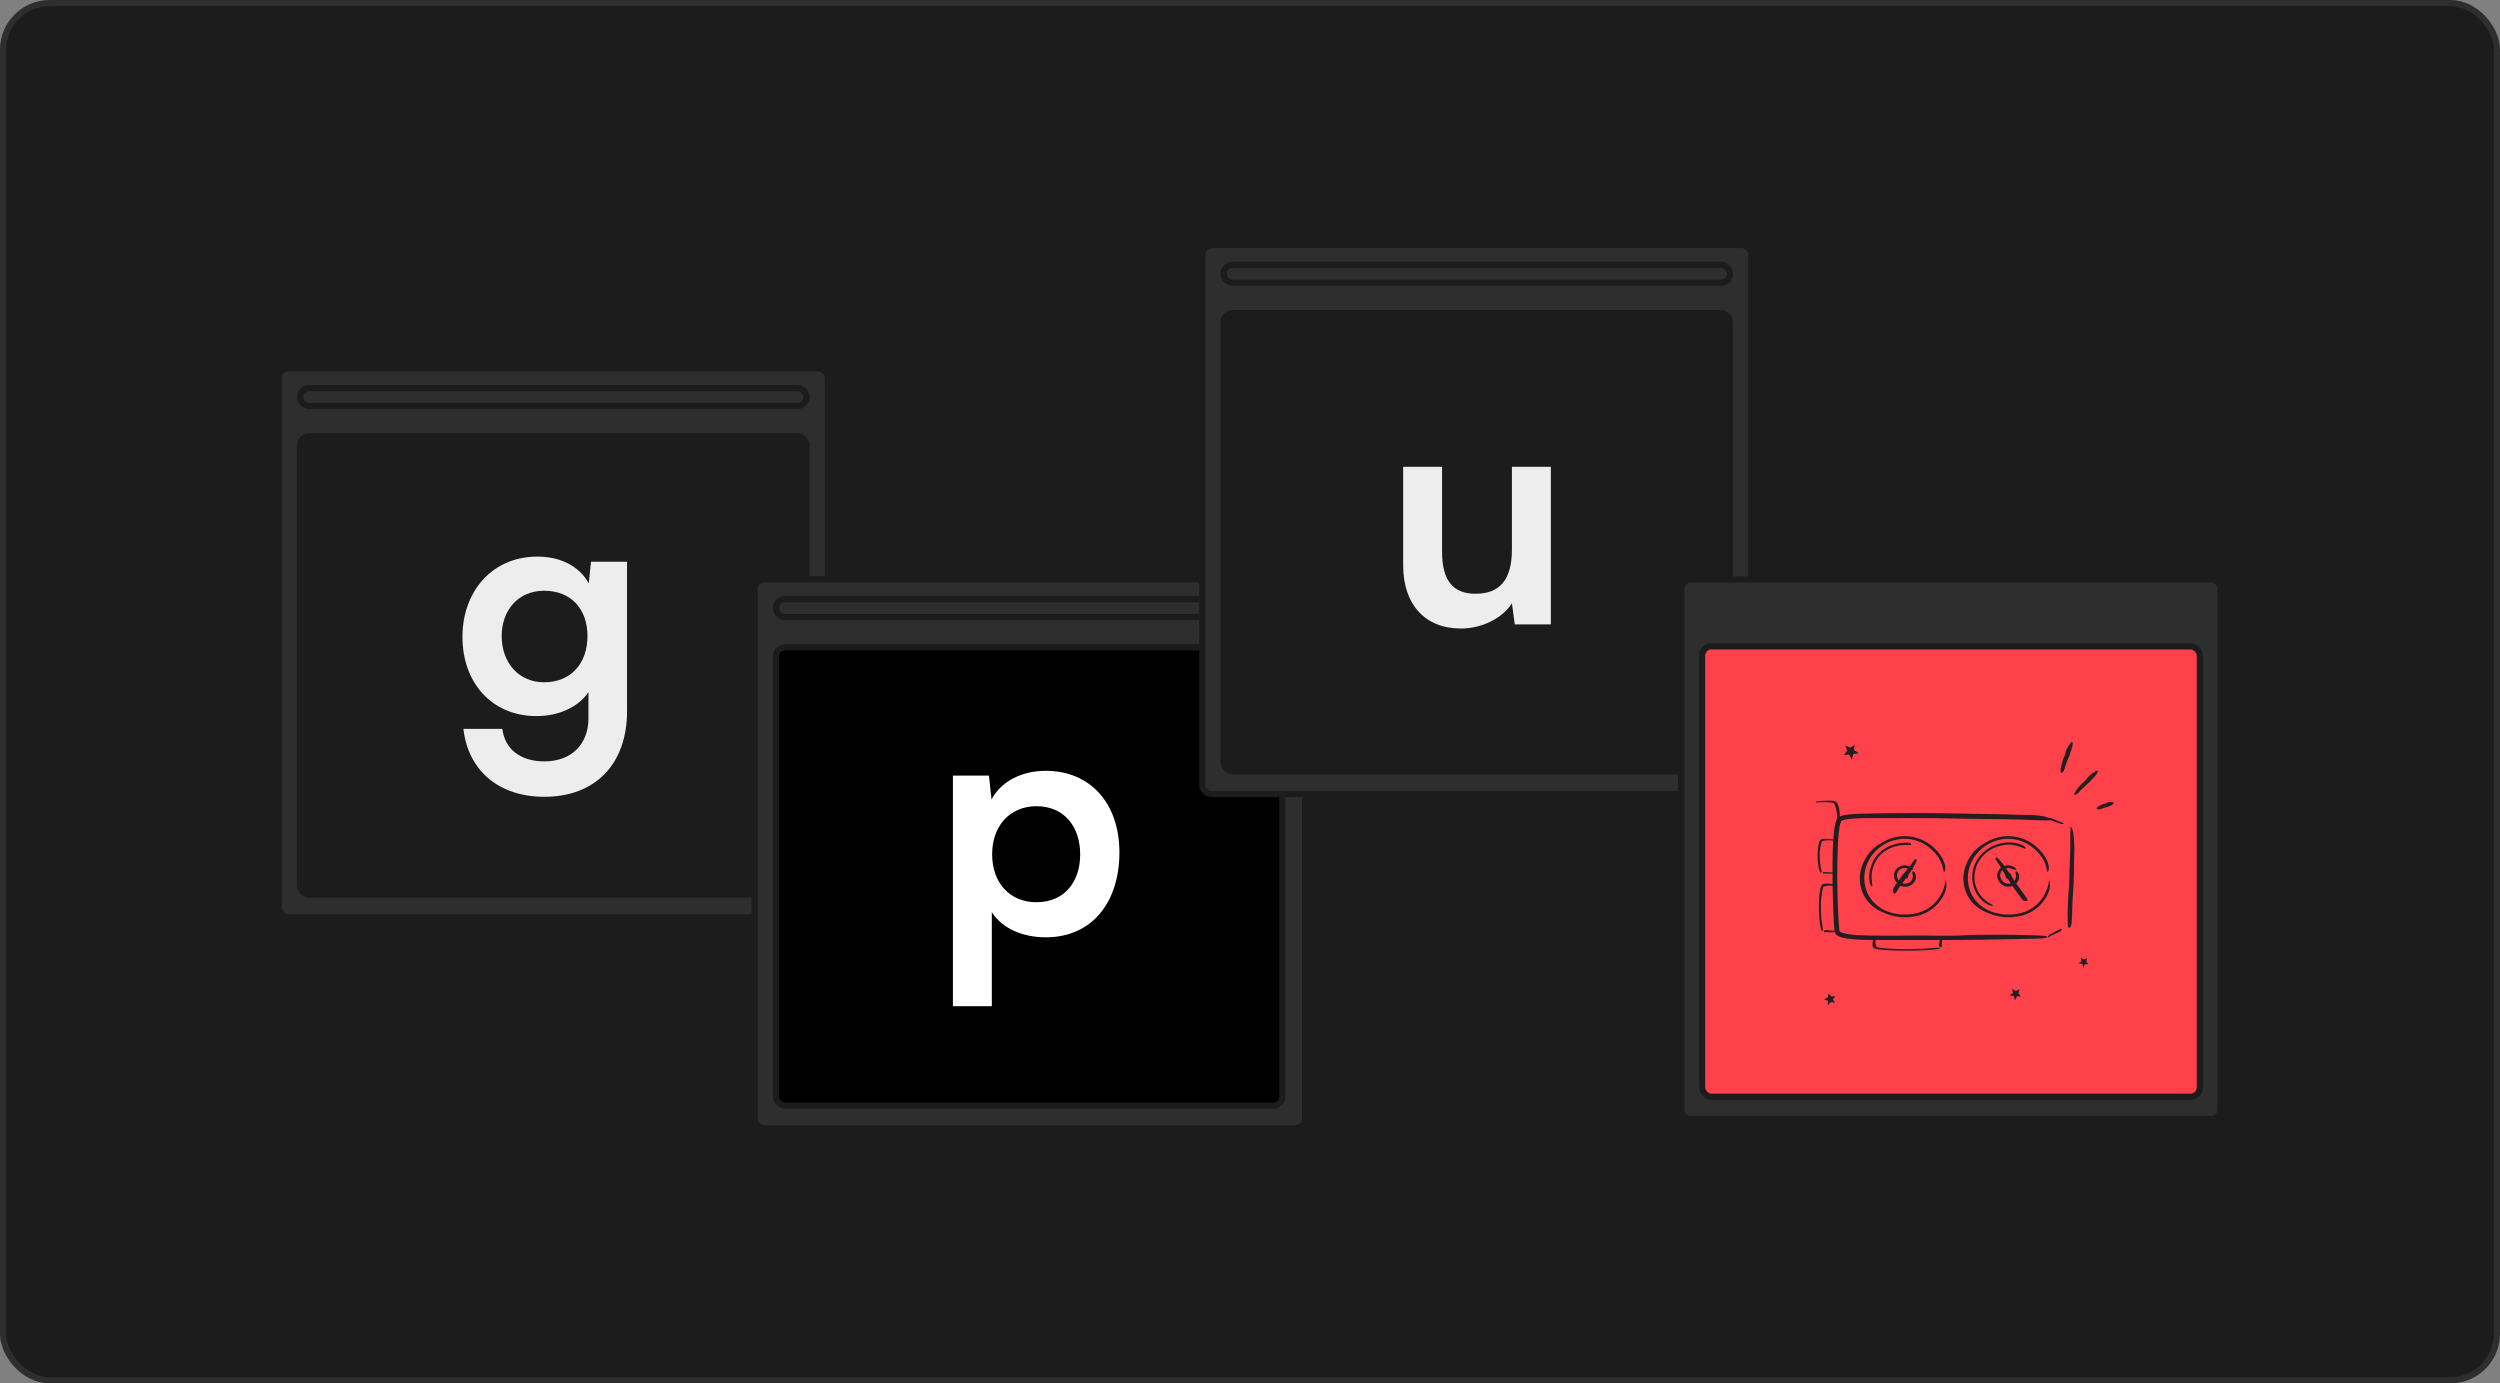 <svg width="403" height="223" viewBox="0 0 403 223" fill="none" xmlns="http://www.w3.org/2000/svg">
<rect x="0" y="0" width="403" height="223" fill="#808080" stroke="none"/>
<rect x="0.5" y="0.5" width="402" height="222" rx="7.5" fill="#1C1C1C"/>
<rect x="0.5" y="0.5" width="402" height="222" rx="7.5" stroke="#2E2E2E"/>
<rect x="44.938" y="59.367" width="88.503" height="88.503" rx="1.5" fill="#2E2E2E" stroke="#1C1C1C"/>
<rect x="48.359" y="70.326" width="81.654" height="73.891" rx="1.5" fill="#1C1C1C" stroke="#1C1C1C"/>
<rect x="48.359" y="62.562" width="81.654" height="2.882" rx="1.441" fill="#2E2E2E" stroke="#1C1C1C"/>
<path d="M74.547 102.682C74.547 95.278 79.38 89.725 86.63 89.725C90.435 89.725 93.418 91.319 94.909 94.044L95.269 90.547H101.079V114.663C101.079 123.147 95.989 128.443 87.761 128.443C80.46 128.443 75.472 124.278 74.701 117.491H80.974C81.386 120.782 83.905 122.735 87.761 122.735C92.081 122.735 94.857 120.01 94.857 115.794V111.578C93.263 113.943 90.127 115.434 86.476 115.434C79.277 115.434 74.547 110.035 74.547 102.682ZM80.871 102.528C80.871 106.796 83.597 109.984 87.71 109.984C92.029 109.984 94.703 106.95 94.703 102.528C94.703 98.209 92.081 95.226 87.71 95.226C83.545 95.226 80.871 98.363 80.871 102.528Z" fill="#EDEDED"/>
<rect x="121.648" y="93.385" width="88.732" height="88.503" rx="1.5" fill="#2E2E2E" stroke="#1C1C1C"/>
<rect x="125.07" y="104.344" width="81.654" height="73.891" rx="1.5" fill="black" stroke="#1C1C1C"/>
<rect x="125.07" y="96.58" width="74.804" height="2.882" rx="1.441" fill="#2E2E2E" stroke="#1C1C1C"/>
<rect x="202.762" y="96.178" width="4.37" height="3.685" fill="#2E2E2E" stroke="#C7C7C7" stroke-width="0.196"/>
<path d="M153.609 162.201V125.025H159.42L159.831 128.882C161.374 125.951 164.716 124.254 168.572 124.254C175.719 124.254 180.45 129.447 180.45 137.417C180.45 145.336 176.131 151.095 168.572 151.095C164.767 151.095 161.476 149.603 159.882 147.032V162.201H153.609ZM159.934 137.726C159.934 142.302 162.762 145.438 167.081 145.438C171.503 145.438 174.125 142.25 174.125 137.726C174.125 133.201 171.503 129.961 167.081 129.961C162.762 129.961 159.934 133.149 159.934 137.726Z" fill="white"/>
<rect x="193.805" y="39.5" width="88.503" height="88.503" rx="1.5" fill="#2E2E2E" stroke="#1C1C1C"/>
<rect x="197.227" y="50.459" width="81.654" height="73.891" rx="1.5" fill="#1C1C1C" stroke="#1C1C1C"/>
<rect x="197.227" y="42.695" width="81.654" height="2.882" rx="1.441" fill="#2E2E2E" stroke="#1C1C1C"/>
<path d="M243.721 75.248H249.994V100.649H244.184L243.721 97.255C242.179 99.672 238.888 101.317 235.494 101.317C229.633 101.317 226.188 97.358 226.188 91.136V75.248H232.461V88.925C232.461 93.759 234.363 95.713 237.86 95.713C241.819 95.713 243.721 93.399 243.721 88.566V75.248Z" fill="#EDEDED"/>
<rect x="271.008" y="93.416" width="86.97" height="86.97" rx="1.5" fill="#2E2E2E" stroke="#1C1C1C"/>
<rect x="274.375" y="104.189" width="80.237" height="72.608" rx="1.5" fill="#FF414C" stroke="#1C1C1C"/>
<path d="M295.819 161.719L295.154 161.501L294.656 162.057L294.663 161.315L293.992 161.078C294.183 160.992 294.624 160.823 294.624 160.823C294.624 160.823 294.752 160.371 294.745 160.135L295.198 160.627C295.198 160.627 295.812 160.579 295.849 160.574C295.806 160.671 295.457 161.089 295.457 161.089C295.457 161.089 295.668 161.424 295.82 161.719L295.819 161.719Z" fill="#231F20"/>
<path d="M324.83 161.246L324.64 160.562L323.909 160.449L324.521 160.045L324.343 159.344C324.519 159.458 324.903 159.739 324.903 159.739C324.903 159.739 325.343 159.597 325.532 159.459L325.379 160.116C325.379 160.116 325.759 160.609 325.783 160.636C325.68 160.654 325.145 160.59 325.145 160.59C325.145 160.59 324.987 160.955 324.83 161.246Z" fill="#231F20"/>
<path d="M335.832 155.964L335.67 155.378L335.045 155.282L335.569 154.936L335.417 154.338C335.567 154.435 335.895 154.675 335.895 154.675C335.895 154.675 336.271 154.553 336.433 154.436L336.302 154.997C336.302 154.997 336.627 155.419 336.649 155.442C336.561 155.457 336.103 155.403 336.103 155.403C336.103 155.403 335.967 155.714 335.833 155.964L335.832 155.964Z" fill="#231F20"/>
<path d="M299.638 121.421L298.75 121.553L298.518 122.487L298.081 121.621L297.175 121.735C297.341 121.526 297.741 121.072 297.741 121.072C297.741 121.072 297.615 120.474 297.465 120.203L298.275 120.513C298.275 120.513 298.945 120.101 298.983 120.075C298.993 120.212 298.846 120.9 298.846 120.9C298.846 120.9 299.288 121.167 299.638 121.422L299.638 121.421Z" fill="#231F20"/>
<path d="M296.589 131.593L296.596 131.593L296.596 131.602C296.669 131.569 296.737 131.546 296.805 131.523L296.843 131.511C297.135 131.421 297.411 131.375 297.688 131.334C298.238 131.256 298.781 131.217 299.322 131.188C301.483 131.089 310.559 131.023 312.703 131.091C313.555 131.121 315.67 131.151 317.915 131.184C320.683 131.224 323.65 131.267 324.691 131.314C325.632 131.368 326.187 131.365 326.655 131.363C327.39 131.359 327.91 131.357 329.377 131.576C329.694 131.63 330.039 131.746 330.282 131.866C330.301 131.857 330.322 131.851 330.346 131.848C330.531 131.848 330.694 131.908 330.857 131.972L331.219 132.118L331.216 132.126L331.217 132.128C331.277 132.153 331.336 132.179 331.396 132.205C331.455 132.231 331.515 132.257 331.575 132.283C331.598 132.293 331.622 132.301 331.646 132.308C331.668 132.314 331.689 132.321 331.71 132.329C331.724 132.336 331.738 132.342 331.753 132.348C331.893 132.408 332.035 132.469 332.179 132.52C332.249 132.545 332.322 132.569 332.393 132.588C332.408 132.593 332.424 132.596 332.439 132.6C332.47 132.608 332.501 132.615 332.531 132.627C332.576 132.647 332.619 132.671 332.663 132.696C332.689 132.712 332.681 132.733 332.65 132.758C332.62 132.781 332.564 132.821 332.505 132.829C332.42 132.835 332.338 132.823 332.255 132.81C332.238 132.808 332.221 132.805 332.204 132.803C332.115 132.787 332.03 132.751 331.946 132.715C331.937 132.712 331.928 132.708 331.919 132.704C331.849 132.672 331.775 132.652 331.7 132.632C331.655 132.621 331.61 132.609 331.566 132.594C331.436 132.552 331.31 132.503 331.186 132.451C331.147 132.435 331.109 132.419 331.07 132.403C331.032 132.388 330.993 132.372 330.955 132.356C330.919 132.341 330.883 132.326 330.847 132.311C330.767 132.277 330.688 132.243 330.607 132.215C330.586 132.208 330.565 132.201 330.543 132.196C330.507 132.21 330.455 132.221 330.383 132.226L330.25 132.236C330.105 132.247 330.027 132.253 329.948 132.255C329.856 132.258 329.763 132.255 329.561 132.249C329.386 132.243 329.128 132.235 328.717 132.226L325.013 132.102C324.396 132.075 322.207 132.049 320.017 132.023C317.828 131.997 315.64 131.971 315.022 131.945C312.553 131.85 303.148 131.877 300.672 131.884C299.933 131.889 299.185 131.913 298.449 131.981C298.081 132.015 297.713 132.061 297.371 132.136C297.201 132.172 297.033 132.221 296.914 132.277L296.909 132.279C296.852 132.308 296.842 132.314 296.82 132.34C296.815 132.348 296.811 132.357 296.806 132.366C296.801 132.377 296.795 132.389 296.787 132.403C296.772 132.427 296.757 132.451 296.744 132.492C296.63 132.771 296.566 133.135 296.508 133.479C296.455 133.831 296.414 134.189 296.381 134.548C296.315 135.268 296.275 135.995 296.244 136.718C296.12 139.905 296.158 143.113 296.275 146.31C296.315 147.294 296.358 148.278 296.439 149.253C296.46 149.495 296.485 149.74 296.518 149.973C296.545 150.177 296.579 150.193 296.798 150.292L296.82 150.303C297.246 150.47 297.761 150.552 298.256 150.623C299.784 150.819 301.354 150.877 309.841 150.802C311.401 150.841 312.962 150.845 314.512 150.836C315.787 150.827 316.17 150.8 316.6 150.77C316.983 150.744 317.404 150.714 318.53 150.693C318.705 150.69 319.63 150.686 320.554 150.683C322.01 150.678 323.467 150.673 321.995 150.668C324.919 150.686 329.546 150.757 329.873 150.911C329.928 150.937 329.94 150.962 329.952 150.987C329.961 151.005 329.969 151.022 329.992 151.039C330.175 151.173 329.533 151.284 328.099 151.316C324.378 151.411 317.705 151.529 313.06 151.533C313.059 151.556 313.055 151.58 313.05 151.604L313.047 151.62C313.037 151.662 313.045 151.703 313.053 151.745C313.057 151.771 313.062 151.796 313.063 151.821C313.067 151.896 313.059 151.97 313.047 152.043C313.044 152.066 313.04 152.089 313.037 152.112L313.031 152.15L313.026 152.18C313.023 152.201 313.019 152.222 313.016 152.244C313.007 152.291 312.999 152.338 312.999 152.385C312.998 152.413 313.007 152.441 313.015 152.469C313.023 152.494 313.031 152.519 313.032 152.544C313.032 152.549 313.033 152.554 313.034 152.559C313.036 152.566 313.037 152.572 313.036 152.578C313.036 152.6 313.022 152.613 312.989 152.622C312.962 152.631 312.925 152.635 312.875 152.638C312.862 152.638 312.85 152.639 312.839 152.64C312.829 152.64 312.819 152.641 312.809 152.641C312.739 152.642 312.673 152.623 312.626 152.589C312.541 152.495 312.547 152.4 312.556 152.304L312.585 152.091L312.597 152.091L312.599 152.09C312.606 152.054 312.613 152.019 312.62 151.983C312.628 151.948 312.635 151.912 312.642 151.877C312.645 151.863 312.643 151.849 312.642 151.836C312.641 151.823 312.64 151.811 312.642 151.799L312.647 151.774C312.662 151.693 312.677 151.613 312.68 151.533C312.156 151.532 311.662 151.53 311.203 151.527C310.707 151.521 309.607 151.524 308.259 151.528C306.451 151.533 304.197 151.54 302.355 151.528L302.352 151.552C302.331 151.704 302.31 151.856 302.323 152.008C302.336 152.188 302.364 152.373 302.468 152.54C302.482 152.566 302.5 152.59 302.523 152.613C302.542 152.637 302.567 152.659 302.595 152.679L302.601 152.684C302.612 152.693 302.625 152.704 302.632 152.704C302.637 152.707 302.653 152.713 302.674 152.719C302.711 152.73 302.76 152.741 302.812 152.75C303.02 152.787 303.257 152.811 303.488 152.833C304 152.879 304.523 152.915 305.045 152.945C305.367 152.963 305.691 152.979 306.014 152.991L306.183 152.997L306.396 152.999C306.874 153.003 307.351 153.003 307.829 152.996C308.553 152.987 309.281 152.972 309.996 152.937C310.42 152.917 310.834 152.883 311.246 152.849C311.375 152.838 311.504 152.827 311.632 152.817C311.751 152.806 311.867 152.796 311.988 152.786C312.434 152.755 312.578 152.757 312.698 152.802C312.707 152.806 312.717 152.809 312.727 152.812C312.747 152.819 312.767 152.826 312.78 152.833C312.844 152.868 312.677 152.928 312.351 152.979C311.38 153.127 310.324 153.18 309.27 153.215C308.485 153.24 307.695 153.249 306.905 153.249L306.905 153.245C306.123 153.241 305.341 153.224 304.561 153.184L304.435 153.178C304.191 153.166 303.946 153.155 303.703 153.135C303.451 153.113 303.2 153.088 302.95 153.054C302.699 153.018 302.449 152.978 302.206 152.899C302.196 152.895 302.186 152.892 302.176 152.889C302.155 152.882 302.134 152.876 302.111 152.864L302.1 152.857C302.069 152.842 302.037 152.824 302.02 152.808L301.968 152.754C301.956 152.737 301.946 152.721 301.936 152.704C301.9 152.638 301.882 152.576 301.869 152.514C301.845 152.39 301.843 152.268 301.849 152.147C301.864 151.939 301.89 151.73 301.959 151.525C300.7 151.514 299.68 151.494 299.202 151.456C298.776 151.42 297.916 151.316 297.916 151.316C297.482 151.248 297.051 151.18 296.582 151.013C296.559 151.003 296.537 150.994 296.515 150.986C296.478 150.971 296.44 150.957 296.399 150.935L296.376 150.924C296.32 150.898 296.272 150.875 296.193 150.824C296.028 150.707 295.869 150.572 295.818 150.378C295.795 150.333 295.781 150.28 295.771 150.233C295.726 150.253 295.679 150.265 295.632 150.277C295.62 150.28 295.608 150.283 295.596 150.286C295.531 150.301 295.464 150.294 295.396 150.288L295.375 150.286C295.319 150.278 295.263 150.284 295.207 150.289C295.174 150.293 295.14 150.296 295.106 150.297C295.006 150.299 294.907 150.294 294.809 150.286C294.779 150.283 294.748 150.281 294.718 150.278C294.687 150.276 294.657 150.274 294.626 150.271C294.598 150.269 294.57 150.266 294.541 150.264C294.478 150.258 294.415 150.252 294.352 150.252C294.315 150.251 294.277 150.257 294.24 150.263C294.206 150.269 294.173 150.274 294.14 150.275C294.133 150.275 294.126 150.276 294.119 150.277C294.111 150.278 294.102 150.278 294.094 150.278C294.065 150.278 294.047 150.268 294.036 150.245C294.023 150.226 294.018 150.2 294.015 150.165C294.014 150.156 294.013 150.148 294.012 150.14C294.011 150.133 294.01 150.125 294.01 150.118C294.008 150.069 294.034 150.023 294.079 149.991C294.206 149.931 294.332 149.935 294.46 149.942L294.746 149.962L294.746 149.97L294.747 149.971C294.794 149.976 294.842 149.981 294.889 149.986C294.936 149.992 294.984 149.997 295.031 150.001C295.05 150.004 295.068 150.003 295.087 150.002C295.103 150.001 295.119 150 295.135 150.001L295.169 150.005C295.281 150.016 295.394 150.027 295.505 150.029C295.56 150.029 295.616 150.029 295.669 150.023C295.681 150.022 295.692 150.021 295.704 150.019C295.714 150.018 295.723 150.017 295.733 150.016L295.731 150.001L295.726 149.966C295.711 149.859 295.699 149.752 295.688 149.65C295.645 149.238 295.615 148.836 295.587 148.431L295.607 148.426L295.612 148.429C295.503 146.544 295.438 144.664 295.411 142.783C295.227 142.77 295.043 142.759 294.858 142.767C294.617 142.776 294.37 142.796 294.147 142.869C294.112 142.879 294.08 142.891 294.05 142.907C294.018 142.921 293.988 142.938 293.962 142.958L293.955 142.962C293.943 142.97 293.928 142.979 293.928 142.983C293.923 142.987 293.916 142.998 293.908 143.013C293.894 143.039 293.879 143.073 293.866 143.11C293.817 143.256 293.786 143.422 293.756 143.584C293.694 143.943 293.645 144.309 293.606 144.675C293.582 144.901 293.561 145.128 293.545 145.354C293.541 145.406 293.537 145.457 293.534 145.508L293.532 145.622C293.527 145.957 293.527 146.292 293.535 146.627C293.548 147.134 293.568 147.645 293.615 148.146C293.642 148.443 293.688 148.733 293.733 149.022C293.747 149.112 293.761 149.203 293.775 149.293C293.79 149.376 293.804 149.458 293.817 149.542C293.858 149.855 293.856 149.956 293.795 150.04C293.79 150.047 293.786 150.054 293.782 150.061C293.773 150.074 293.764 150.088 293.754 150.097C293.707 150.142 293.627 150.025 293.559 149.797C293.36 149.116 293.29 148.376 293.244 147.637C293.21 147.087 293.198 146.533 293.198 145.979L293.203 145.979C293.209 145.431 293.231 144.883 293.285 144.336L293.293 144.247C293.308 144.077 293.324 143.905 293.351 143.735C293.38 143.558 293.413 143.382 293.459 143.207C293.507 143.031 293.56 142.855 293.666 142.685C293.671 142.678 293.675 142.671 293.68 142.664C293.688 142.65 293.697 142.635 293.713 142.619L293.721 142.61C293.743 142.589 293.765 142.567 293.787 142.555L293.859 142.518C293.882 142.51 293.904 142.503 293.926 142.496C294.015 142.47 294.098 142.458 294.181 142.448C294.346 142.432 294.509 142.431 294.671 142.435C294.917 142.444 295.164 142.46 295.407 142.496C295.4 141.939 295.396 141.382 295.396 140.825C295.331 140.835 295.264 140.831 295.197 140.826L295.175 140.825C295.119 140.819 295.064 140.823 295.008 140.827C294.974 140.83 294.94 140.832 294.906 140.833C294.807 140.835 294.707 140.831 294.609 140.825C294.579 140.823 294.548 140.821 294.518 140.82C294.488 140.818 294.457 140.816 294.427 140.814C294.398 140.813 294.37 140.811 294.341 140.809C294.278 140.805 294.215 140.801 294.152 140.801C294.115 140.8 294.077 140.804 294.04 140.809C294.007 140.813 293.973 140.817 293.94 140.817C293.933 140.817 293.926 140.818 293.92 140.818C293.911 140.819 293.903 140.82 293.894 140.819C293.866 140.819 293.847 140.812 293.836 140.796C293.823 140.782 293.819 140.764 293.815 140.738C293.814 140.732 293.813 140.726 293.812 140.721C293.811 140.715 293.81 140.71 293.81 140.705C293.809 140.671 293.835 140.638 293.879 140.614C294.006 140.571 294.133 140.574 294.26 140.579L294.546 140.594L294.546 140.6L294.547 140.601C294.594 140.604 294.642 140.608 294.689 140.611C294.737 140.615 294.784 140.619 294.831 140.622C294.85 140.624 294.868 140.623 294.887 140.622C294.903 140.622 294.919 140.621 294.936 140.622L294.97 140.624C295.081 140.632 295.194 140.641 295.306 140.641C295.335 140.641 295.366 140.641 295.396 140.641C295.396 140.044 295.4 139.448 295.407 138.851C295.41 138.667 295.413 138.484 295.416 138.301L295.416 138.299C295.43 137.366 295.444 136.432 295.508 135.497L295.399 135.483L295.39 135.482L295.385 135.482C295.346 135.48 295.306 135.478 295.267 135.476C295.065 135.466 294.861 135.455 294.657 135.462C294.417 135.469 294.17 135.482 293.946 135.535C293.911 135.541 293.879 135.55 293.849 135.562C293.817 135.572 293.787 135.584 293.761 135.598L293.754 135.601C293.742 135.607 293.728 135.613 293.728 135.616C293.723 135.619 293.715 135.627 293.708 135.638C293.693 135.656 293.678 135.68 293.666 135.706C293.616 135.81 293.585 135.929 293.555 136.044C293.493 136.301 293.445 136.562 293.405 136.823C293.381 136.984 293.36 137.146 293.344 137.308C293.341 137.34 293.338 137.372 293.335 137.405L293.332 137.498C293.327 137.737 293.327 137.976 293.336 138.215C293.348 138.577 293.368 138.941 293.415 139.298C293.443 139.511 293.488 139.717 293.533 139.923C293.548 139.988 293.562 140.052 293.575 140.117C293.59 140.176 293.604 140.234 293.618 140.294C293.658 140.518 293.656 140.59 293.595 140.65C293.591 140.654 293.586 140.659 293.582 140.664C293.573 140.674 293.564 140.684 293.554 140.691C293.507 140.723 293.428 140.639 293.359 140.476C293.161 139.99 293.09 139.462 293.044 138.935C293.011 138.543 292.998 138.148 292.998 137.752L293.003 137.752C293.009 137.361 293.032 136.97 293.085 136.58L293.093 136.517C293.109 136.395 293.124 136.273 293.151 136.151C293.181 136.025 293.213 135.9 293.259 135.775C293.307 135.649 293.361 135.524 293.466 135.403C293.471 135.398 293.475 135.393 293.48 135.387C293.488 135.377 293.497 135.367 293.513 135.355L293.522 135.349C293.543 135.334 293.566 135.318 293.588 135.309L293.66 135.283C293.682 135.277 293.704 135.273 293.727 135.268C293.815 135.249 293.898 135.241 293.981 135.234C294.146 135.222 294.309 135.221 294.471 135.224C294.758 135.232 295.046 135.245 295.328 135.282C295.388 135.29 295.447 135.298 295.507 135.308L295.521 135.31C295.557 134.807 295.604 134.304 295.668 133.799L295.687 133.671C295.758 133.192 295.828 132.72 296.028 132.204C296.039 132.17 296.056 132.134 296.082 132.092L296.133 132.003C296.143 131.781 296.142 131.56 296.136 131.339C296.135 131.309 296.134 131.279 296.133 131.249C296.128 131.216 296.124 131.182 296.119 131.148C296.097 130.987 296.068 130.825 296.035 130.664C295.981 130.403 295.914 130.141 295.829 129.885C295.788 129.77 295.745 129.651 295.677 129.547C295.659 129.521 295.639 129.497 295.618 129.478C295.608 129.468 295.598 129.46 295.591 129.457C295.591 129.454 295.572 129.447 295.555 129.442L295.545 129.438C295.509 129.425 295.468 129.412 295.424 129.403C295.383 129.391 295.338 129.382 295.291 129.375C294.983 129.323 294.643 129.309 294.312 129.303C294.032 129.296 293.751 129.307 293.473 129.317C293.419 129.319 293.365 129.321 293.311 129.323L293.303 129.323L293.292 129.324L293.133 129.339C293.114 129.34 293.096 129.342 293.078 129.344L293.055 129.347L293.036 129.349L293.036 129.348C292.98 129.352 292.931 129.357 292.889 129.361C292.802 129.37 292.744 129.376 292.727 129.359L292.727 129.352C292.726 129.324 292.726 129.283 292.742 129.253C292.756 129.217 292.809 129.196 292.867 129.186L292.959 129.172L293.02 129.163L293.143 129.148C293.225 129.139 293.307 129.131 293.389 129.123C293.777 129.086 294.173 129.072 294.568 129.065C294.792 129.062 295.016 129.063 295.243 129.074C295.357 129.081 295.472 129.09 295.593 129.108C295.624 129.113 295.654 129.118 295.685 129.124L295.784 129.15C295.814 129.159 295.846 129.175 295.875 129.19L295.887 129.196C295.909 129.207 295.921 129.218 295.933 129.228C295.939 129.233 295.945 129.238 295.952 129.243C296.097 129.365 296.17 129.49 296.237 129.615C296.3 129.74 296.345 129.866 296.386 129.992C296.422 130.114 296.443 130.236 296.465 130.358L296.476 130.421C296.549 130.811 296.58 131.202 296.589 131.593Z" fill="#231F20"/>
<path d="M320.1 150.664C320.985 150.665 321.597 150.666 321.995 150.668C321.195 150.663 320.523 150.662 320.1 150.664Z" fill="#231F20"/>
<path d="M333.601 141.438C333.608 141.255 333.607 141.071 333.606 140.887C333.605 140.74 333.605 140.593 333.608 140.446C333.623 139.933 333.643 139.42 333.662 138.907C333.688 138.254 333.713 137.601 333.727 136.948C333.729 136.794 333.731 136.639 333.733 136.484L333.733 136.48C333.738 136.119 333.744 135.756 333.74 135.397C333.74 135.25 333.738 135.103 333.736 134.955L333.736 134.95C333.73 134.439 333.724 133.927 333.791 133.416C333.821 133.21 333.844 133.235 333.928 133.404C334.017 133.574 334.171 133.892 334.225 134.272C334.291 134.946 334.346 135.622 334.382 136.299C334.402 136.975 334.382 137.654 334.349 138.335C334.326 138.832 334.326 139.34 334.327 139.85C334.327 140.177 334.327 140.504 334.321 140.829C334.293 142.106 334.238 142.932 334.181 143.799C334.134 144.518 334.085 145.265 334.047 146.321C334.037 146.651 334.029 146.978 334.027 147.303C334.022 147.627 334.004 147.955 333.984 148.282C333.982 148.318 333.98 148.354 333.978 148.389C333.973 148.497 333.968 148.604 333.958 148.711C333.89 149.249 333.811 149.414 333.649 149.511L333.637 149.518L333.63 149.522L333.617 149.531L333.61 149.536C333.585 149.552 333.561 149.568 333.54 149.574C333.423 149.61 333.347 149.383 333.329 148.992C333.311 148.413 333.301 147.819 333.291 147.215C333.303 146.896 333.315 146.573 333.326 146.25C333.336 145.965 333.346 145.678 333.357 145.392C333.391 144.511 333.436 143.99 333.479 143.483C333.526 142.932 333.571 142.398 333.601 141.438Z" fill="#231F20"/>
<path fill-rule="evenodd" clip-rule="evenodd" d="M323.058 142.801C322.787 142.686 322.555 142.501 322.381 142.293C322.207 142.082 322.073 141.847 322 141.585C321.949 141.4 321.912 141.183 321.947 140.995C321.989 140.656 322.134 140.331 322.362 140.075C322.423 140.006 322.491 139.941 322.563 139.883C322.458 139.7 322.351 139.518 322.238 139.345C322.169 139.238 322.094 139.135 322.018 139.033C321.949 138.94 321.88 138.847 321.817 138.751C321.806 138.733 321.793 138.715 321.781 138.698C321.763 138.671 321.744 138.645 321.727 138.615C321.683 138.554 321.661 138.481 321.662 138.407C321.665 138.357 321.686 138.31 321.722 138.274C321.734 138.256 321.749 138.24 321.765 138.226C321.816 138.185 321.908 138.226 322.034 138.315C322.347 138.635 322.641 138.973 322.914 139.325C322.981 139.411 323.047 139.497 323.112 139.583C323.15 139.571 323.188 139.56 323.227 139.551C323.521 139.477 323.833 139.477 324.124 139.543C324.153 139.552 324.183 139.56 324.213 139.567C324.276 139.584 324.339 139.6 324.396 139.627C324.423 139.64 324.45 139.653 324.478 139.665C324.537 139.691 324.596 139.717 324.65 139.75C324.668 139.762 324.686 139.773 324.704 139.785C324.764 139.824 324.823 139.863 324.876 139.909L324.89 139.924C324.946 139.986 325.003 140.049 325.039 140.13C325.044 140.155 325.049 140.174 325.052 140.187C325.057 140.208 325.06 140.217 325.056 140.221C325.053 140.224 325.046 140.222 325.033 140.22C325.018 140.217 324.995 140.213 324.962 140.212C324.901 140.212 324.817 140.212 324.734 140.198C324.714 140.193 324.691 140.19 324.668 140.187C324.646 140.185 324.624 140.182 324.602 140.178C324.56 140.167 324.52 140.15 324.482 140.13C324.201 139.995 323.912 139.911 323.623 139.92C323.543 139.921 323.463 139.931 323.386 139.949C323.432 140.011 323.479 140.072 323.526 140.134L323.487 140.132L323.552 140.225C323.67 140.397 323.79 140.57 323.903 140.744C324.018 140.771 324.131 140.844 324.199 140.962C324.212 140.984 324.223 141.01 324.231 141.034L324.246 141.099C324.258 141.141 324.258 141.191 324.254 141.24L324.254 141.242L324.266 141.259L324.738 142.002C324.752 141.985 324.764 141.968 324.777 141.951C324.868 141.83 324.918 141.687 324.953 141.545C324.989 141.399 324.998 141.254 324.985 141.119C324.98 141.076 324.969 141.035 324.959 140.995C324.955 140.979 324.951 140.963 324.947 140.947C324.938 140.907 324.929 140.872 324.921 140.841C324.908 140.79 324.898 140.749 324.895 140.711C324.887 140.653 324.905 140.602 324.928 140.55C324.931 140.541 324.935 140.532 324.938 140.522C324.942 140.508 324.947 140.495 324.953 140.485C324.968 140.455 325.002 140.455 325.071 140.474C325.14 140.492 325.218 140.549 325.291 140.647C325.668 141.199 325.509 141.951 325.019 142.438C325.091 142.539 325.169 142.633 325.251 142.732L325.31 142.802C326.362 144.297 326.574 144.59 326.658 144.705C326.673 144.725 326.684 144.74 326.694 144.755C326.764 144.864 326.817 144.983 326.85 145.107C326.87 145.19 326.769 145.231 326.629 145.247C326.473 145.275 326.311 145.25 326.172 145.177C325.881 144.913 324.925 143.599 324.41 142.828C323.98 142.99 323.483 142.989 323.056 142.812L323.06 142.801L323.058 142.801ZM322.515 140.662C322.568 140.508 322.661 140.369 322.78 140.262L323.034 140.705C323.114 140.851 323.203 141.002 323.292 141.15C323.28 141.198 323.275 141.248 323.278 141.299C323.282 141.399 323.341 141.518 323.443 141.593C323.495 141.633 323.559 141.652 323.617 141.662C323.677 141.747 323.741 141.83 323.805 141.911C323.914 142.052 324.022 142.191 324.105 142.342C324.114 142.358 324.123 142.376 324.135 142.396C324.009 142.433 323.877 142.452 323.747 142.45C323.483 142.453 323.227 142.364 323.022 142.216C322.687 141.976 322.456 141.569 322.431 141.194C322.427 141.141 322.432 141.082 322.437 141.022C322.44 140.99 322.443 140.957 322.444 140.925C322.452 140.897 322.457 140.868 322.463 140.84C322.475 140.779 322.488 140.718 322.515 140.662Z" fill="#231F20"/>
<path fill-rule="evenodd" clip-rule="evenodd" d="M305.784 142.34C305.769 142.325 305.756 142.309 305.742 142.293C305.568 142.082 305.434 141.847 305.362 141.585C305.31 141.4 305.274 141.183 305.308 140.995C305.35 140.656 305.496 140.331 305.723 140.075C305.949 139.819 306.255 139.633 306.588 139.551C306.883 139.477 307.195 139.477 307.485 139.543C307.514 139.552 307.544 139.56 307.574 139.567C307.637 139.584 307.7 139.6 307.757 139.627C307.784 139.64 307.811 139.652 307.838 139.664C307.909 139.576 307.977 139.487 308.043 139.397C308.119 139.295 308.188 139.188 308.257 139.081C308.319 138.984 308.382 138.888 308.449 138.794C308.462 138.777 308.475 138.759 308.487 138.742C308.505 138.715 308.523 138.688 308.545 138.662C308.587 138.599 308.648 138.551 308.72 138.523C308.769 138.506 308.823 138.506 308.872 138.523C308.893 138.527 308.915 138.534 308.935 138.542C308.994 138.571 308.991 138.668 308.954 138.813C308.769 139.215 308.56 139.606 308.327 139.984L308.317 140C308.35 140.039 308.379 140.081 308.4 140.13C308.405 140.155 308.41 140.174 308.413 140.187C308.419 140.208 308.421 140.217 308.418 140.221C308.414 140.224 308.407 140.222 308.394 140.22C308.379 140.217 308.356 140.213 308.323 140.212C308.285 140.212 308.238 140.212 308.188 140.209C308.133 140.295 308.078 140.382 308.023 140.468C307.945 140.591 307.866 140.714 307.789 140.839L307.776 140.804L307.711 140.897C307.674 140.951 307.636 141.006 307.598 141.06L307.608 141.099C307.619 141.141 307.619 141.191 307.615 141.24C307.606 141.339 307.558 141.439 307.493 141.511L307.487 141.505L307.487 141.511C307.392 141.607 307.277 141.656 307.156 141.668C307.129 141.709 307.104 141.752 307.078 141.797C307.052 141.841 307.026 141.885 306.996 141.93L306.667 142.369C306.806 142.423 306.956 142.452 307.108 142.45C307.504 142.455 307.914 142.271 308.138 141.951C308.23 141.83 308.279 141.687 308.314 141.545C308.35 141.399 308.36 141.254 308.346 141.119C308.341 141.076 308.33 141.035 308.32 140.995C308.316 140.979 308.312 140.963 308.308 140.947C308.299 140.907 308.291 140.872 308.283 140.841C308.269 140.79 308.259 140.749 308.256 140.711C308.249 140.653 308.266 140.602 308.289 140.55C308.293 140.541 308.296 140.532 308.299 140.522C308.304 140.508 308.308 140.495 308.314 140.485C308.329 140.455 308.364 140.455 308.432 140.474C308.501 140.492 308.58 140.549 308.652 140.647C309.085 141.282 308.811 142.179 308.14 142.636C307.648 142.974 306.973 143.042 306.418 142.812L306.422 142.801L306.42 142.801C306.4 142.793 306.381 142.784 306.363 142.775L306.221 142.965C306.123 143.095 306.046 143.231 305.965 143.374C305.95 143.4 305.935 143.427 305.92 143.454C305.863 143.562 305.8 143.667 305.732 143.769C305.655 143.874 305.561 143.966 305.455 144.044C305.382 144.094 305.303 144.022 305.233 143.905C305.145 143.779 305.105 143.627 305.121 143.476C305.28 143.067 305.504 142.684 305.784 142.34ZM306.092 141.934C305.919 141.714 305.809 141.446 305.792 141.194C305.788 141.141 305.793 141.082 305.799 141.022C305.801 140.99 305.804 140.957 305.805 140.925C305.813 140.897 305.819 140.868 305.824 140.84C305.837 140.779 305.849 140.718 305.876 140.662C305.936 140.49 306.045 140.337 306.184 140.225C306.416 140.04 306.695 139.925 306.984 139.92C307.175 139.914 307.366 139.949 307.555 140.012C307.52 140.055 307.484 140.098 307.449 140.141L307.046 140.63C306.985 140.701 306.924 140.775 306.863 140.85C306.794 140.89 306.747 140.956 306.705 141.022C306.692 141.045 306.68 141.069 306.671 141.093C306.579 141.213 306.49 141.331 306.409 141.441C306.328 141.551 306.257 141.667 306.187 141.781C306.155 141.833 306.124 141.884 306.092 141.934Z" fill="#231F20"/>
<path d="M307.54 147.85C307.614 147.846 307.688 147.841 307.762 147.834C308.159 147.797 308.555 147.745 308.944 147.659C309.335 147.582 309.726 147.455 310.096 147.304C310.841 146.998 311.512 146.542 312.073 145.993C312.634 145.442 313.098 144.802 313.42 144.099L313.451 144.025C313.523 143.85 313.593 143.682 313.631 143.512L313.657 143.409C313.672 143.35 313.687 143.292 313.702 143.235C313.713 143.17 313.721 143.105 313.729 143.043C313.733 143.019 313.736 142.995 313.739 142.971C313.763 142.802 313.775 142.649 313.759 142.51C313.758 142.487 313.757 142.464 313.756 142.442C313.751 142.334 313.747 142.239 313.722 142.157C313.699 142.047 313.688 141.964 313.682 141.912C313.677 141.873 313.674 141.851 313.67 141.848C313.661 141.841 313.635 141.94 313.579 142.157C313.368 143.551 312.671 144.872 311.596 145.838C310.758 146.585 309.697 147.115 308.551 147.296C307.909 147.406 307.255 147.451 306.603 147.421C305.954 147.381 305.31 147.27 304.694 147.079C303.457 146.708 302.366 145.952 301.624 144.959C301.203 144.395 300.9 143.75 300.716 143.076C300.217 141.223 300.681 139.17 301.913 137.671L301.91 137.669L301.92 137.673C302.229 137.296 302.568 136.941 302.961 136.641C303.105 136.518 303.263 136.413 303.421 136.308C303.468 136.277 303.516 136.245 303.563 136.213C303.626 136.167 303.695 136.13 303.765 136.093C303.805 136.072 303.845 136.051 303.884 136.027C303.924 136.007 303.963 135.985 304.001 135.963C304.07 135.924 304.139 135.885 304.213 135.856L304.552 135.705C304.624 135.67 304.7 135.645 304.776 135.62C304.818 135.605 304.86 135.591 304.901 135.576C305.077 135.507 305.26 135.46 305.443 135.413C305.5 135.399 305.558 135.384 305.616 135.368C305.692 135.349 305.77 135.337 305.847 135.324C305.892 135.317 305.938 135.31 305.982 135.301C306.105 135.279 306.228 135.257 306.352 135.25L306.723 135.217L307.095 135.214C308.433 135.225 309.744 135.683 310.784 136.456C311.814 137.247 312.687 138.258 313.049 139.418C313.06 139.459 313.073 139.5 313.085 139.539C313.102 139.593 313.118 139.645 313.131 139.696C313.141 139.736 313.151 139.775 313.161 139.813C313.172 139.858 313.183 139.901 313.194 139.942C313.214 140.043 313.236 140.133 313.256 140.212C313.266 140.253 313.275 140.291 313.283 140.326C313.332 140.529 313.38 140.621 313.426 140.565C313.445 140.542 313.463 140.498 313.482 140.454C313.49 140.435 313.498 140.415 313.506 140.398C313.569 140.267 313.601 140.104 313.581 139.822C313.574 139.752 313.564 139.675 313.552 139.589C313.539 139.512 313.52 139.429 313.498 139.339L313.49 139.306C313.473 139.233 313.448 139.156 313.42 139.074C313.409 139.04 313.398 139.006 313.387 138.971C313.373 138.936 313.359 138.9 313.344 138.864C313.309 138.775 313.272 138.679 313.223 138.582C313.085 138.281 312.911 138.008 312.72 137.743C312.503 137.441 312.258 137.161 311.997 136.898C311.867 136.768 311.731 136.641 311.593 136.519C311.507 136.441 311.414 136.369 311.322 136.297C311.267 136.254 311.212 136.211 311.159 136.168C310.564 135.718 309.888 135.361 309.162 135.124C308.231 134.805 307.216 134.721 306.23 134.83C305.241 134.944 304.286 135.287 303.441 135.783C303.391 135.813 303.342 135.844 303.293 135.875C302.174 136.476 300.936 137.541 300.196 139.462C299.21 142.023 299.931 145.807 303.975 147.26C304.429 147.448 304.9 147.59 305.376 147.689C306.06 147.835 306.764 147.887 307.462 147.854C307.586 147.857 307.711 147.858 307.838 147.858L307.836 147.857L307.54 147.85Z" fill="#231F20"/>
<path d="M303.981 137.117C303.52 137.421 303.099 137.789 302.762 138.224L302.724 138.277C302.677 138.34 302.631 138.403 302.589 138.469C302.537 138.554 302.485 138.639 302.43 138.723C302.251 139.025 302.103 139.343 301.983 139.674C301.874 140.008 301.788 140.35 301.74 140.7C301.723 140.829 301.715 140.959 301.707 141.088L301.702 141.169C301.702 141.208 301.702 141.247 301.702 141.286C301.703 141.404 301.703 141.522 301.709 141.638C301.722 141.839 301.736 142.038 301.765 142.237C301.772 142.283 301.776 142.33 301.781 142.377C301.786 142.43 301.791 142.484 301.799 142.536L301.804 142.574C301.816 142.662 301.828 142.749 301.809 142.843C301.785 142.911 301.772 142.943 301.765 142.942C301.761 142.942 301.757 142.936 301.749 142.927C301.739 142.914 301.723 142.893 301.693 142.867C301.592 142.777 301.459 142.594 301.418 142.355C301.253 141.516 301.288 140.623 301.565 139.794C301.73 139.299 301.933 138.791 302.231 138.341C302.553 137.844 302.977 137.414 303.45 137.053C303.744 136.833 304.06 136.642 304.391 136.48C304.894 136.237 305.433 136.062 305.981 135.959C306.406 135.878 306.833 135.823 307.269 135.829C307.305 135.83 307.341 135.831 307.376 135.831C307.436 135.832 307.495 135.832 307.555 135.839C307.913 135.874 308.021 135.933 308.068 136.05L308.073 136.06L308.078 136.072C308.087 136.091 308.097 136.11 308.1 136.127C308.113 136.208 307.959 136.249 307.719 136.229C307 136.179 306.241 136.238 305.512 136.441C304.97 136.586 304.451 136.822 303.984 137.127L303.979 137.12L303.981 137.117Z" fill="#231F20"/>
<path d="M324.458 147.835C324.384 147.841 324.31 147.846 324.236 147.85L324.533 147.858L324.534 147.859C324.407 147.859 324.282 147.857 324.158 147.854C323.46 147.888 322.755 147.836 322.071 147.689C321.594 147.591 321.121 147.447 320.665 147.259C316.627 145.804 315.907 142.022 316.893 139.462C317.632 137.544 318.867 136.48 319.985 135.878C320.035 135.846 320.086 135.814 320.137 135.783C320.982 135.288 321.936 134.944 322.925 134.83C323.911 134.722 324.926 134.806 325.858 135.124C326.584 135.362 327.259 135.719 327.854 136.168C327.908 136.212 327.963 136.255 328.017 136.297C328.11 136.37 328.203 136.442 328.288 136.52C328.426 136.642 328.563 136.768 328.692 136.899C328.954 137.161 329.198 137.441 329.415 137.743C329.607 138.008 329.781 138.282 329.918 138.582C329.967 138.68 330.005 138.775 330.04 138.864C330.054 138.901 330.068 138.937 330.082 138.971C330.094 139.007 330.105 139.041 330.116 139.074C330.143 139.156 330.169 139.233 330.186 139.306L330.194 139.339C330.215 139.429 330.235 139.512 330.248 139.589C330.259 139.676 330.269 139.753 330.276 139.823C330.297 140.104 330.265 140.268 330.202 140.398C330.193 140.416 330.185 140.435 330.177 140.454C330.159 140.499 330.14 140.543 330.121 140.566C330.075 140.622 330.028 140.53 329.979 140.327C329.971 140.292 329.962 140.254 329.952 140.213L329.951 140.212C329.932 140.133 329.91 140.043 329.89 139.942C329.879 139.901 329.868 139.859 329.857 139.814C329.847 139.776 329.837 139.737 329.827 139.696C329.814 139.645 329.798 139.593 329.781 139.54C329.769 139.5 329.756 139.46 329.745 139.419C329.382 138.258 328.51 137.248 327.479 136.456C326.44 135.683 325.129 135.226 323.791 135.215L323.418 135.218L323.047 135.251C322.924 135.257 322.8 135.279 322.678 135.301C322.633 135.31 322.588 135.317 322.543 135.325C322.465 135.337 322.388 135.35 322.312 135.369C322.254 135.384 322.196 135.399 322.138 135.414C321.955 135.461 321.773 135.507 321.597 135.576C321.556 135.592 321.513 135.606 321.471 135.62C321.396 135.645 321.32 135.671 321.248 135.705L320.909 135.856C320.834 135.885 320.766 135.924 320.697 135.963C320.658 135.985 320.619 136.008 320.579 136.028C320.54 136.051 320.5 136.072 320.46 136.094C320.391 136.13 320.322 136.167 320.259 136.213C320.212 136.245 320.164 136.277 320.116 136.309C319.958 136.413 319.8 136.518 319.657 136.642C319.264 136.941 318.925 137.297 318.616 137.673L318.606 137.669L318.609 137.672C317.377 139.17 316.912 141.223 317.411 143.076C317.595 143.75 317.899 144.396 318.32 144.959C319.061 145.952 320.152 146.709 321.39 147.08C322.005 147.27 322.649 147.382 323.299 147.422C323.95 147.452 324.604 147.406 325.247 147.297C326.392 147.115 327.453 146.585 328.291 145.838C329.367 144.873 330.064 143.551 330.275 142.157C330.331 141.94 330.357 141.841 330.366 141.848C330.37 141.851 330.373 141.873 330.378 141.913C330.384 141.965 330.394 142.047 330.417 142.157C330.442 142.24 330.447 142.334 330.451 142.443L330.453 142.474L330.455 142.51C330.47 142.649 330.459 142.803 330.435 142.972C330.431 142.995 330.428 143.019 330.425 143.043C330.417 143.105 330.409 143.17 330.397 143.235C330.383 143.292 330.368 143.35 330.353 143.409L330.327 143.513C330.289 143.683 330.219 143.85 330.146 144.025L330.115 144.099C329.793 144.802 329.329 145.442 328.769 145.993C328.208 146.543 327.537 146.999 326.792 147.305C326.421 147.456 326.03 147.582 325.639 147.659C325.251 147.746 324.854 147.798 324.458 147.835Z" fill="#231F20"/>
<path d="M319.306 138.373C319.559 138.026 319.871 137.722 320.204 137.448L320.211 137.453C320.543 137.172 320.924 136.938 321.318 136.743C321.713 136.549 322.132 136.398 322.561 136.304C323.719 136.025 324.942 136.17 325.962 136.63C326.031 136.657 326.092 136.684 326.147 136.709C326.235 136.748 326.308 136.78 326.371 136.791C326.47 136.815 326.527 136.808 326.529 136.762C326.53 136.743 326.522 136.719 326.515 136.695L326.511 136.682C326.509 136.676 326.507 136.671 326.506 136.665C326.468 136.519 326.34 136.383 325.827 136.158C325.787 136.144 325.748 136.129 325.708 136.114C325.608 136.076 325.509 136.039 325.405 136.012C324.752 135.819 324.071 135.763 323.392 135.812C322.955 135.845 322.521 135.93 322.1 136.052C321.677 136.175 321.275 136.354 320.891 136.56C320.388 136.838 319.918 137.177 319.513 137.582C319.189 137.915 318.903 138.28 318.663 138.674C318.433 139.072 318.249 139.495 318.117 139.935C318.009 140.337 317.939 140.753 317.927 141.171C317.918 141.587 317.94 142.003 318.019 142.406C318.258 143.753 319.086 145.008 320.302 145.74C320.644 145.949 320.993 146.013 321.189 146.001C321.244 145.999 321.284 146.002 321.309 146.004C321.328 146.006 321.339 146.007 321.341 146.004C321.347 145.998 321.311 145.965 321.23 145.895C321.213 145.875 321.191 145.864 321.17 145.854C321.155 145.846 321.14 145.839 321.127 145.828C321.114 145.82 321.101 145.812 321.088 145.804C321.066 145.79 321.045 145.777 321.022 145.766C320.967 145.739 320.914 145.708 320.86 145.678L320.811 145.649C320.671 145.57 320.535 145.483 320.402 145.393C320.138 145.211 319.889 145.007 319.666 144.78C319.495 144.602 319.33 144.415 319.183 144.213C319.038 144.011 318.909 143.798 318.797 143.578C318.555 143.079 318.387 142.547 318.321 142.003C318.253 141.459 318.281 140.907 318.396 140.373C318.466 140.071 318.542 139.77 318.666 139.483C318.824 139.086 319.05 138.717 319.306 138.373Z" fill="#231F20"/>
<path d="M331.533 150.412C331.474 150.438 331.415 150.465 331.356 150.492C331.297 150.519 331.237 150.546 331.179 150.572C331.156 150.583 331.134 150.596 331.112 150.609C331.093 150.62 331.074 150.631 331.054 150.641L331.012 150.66C330.873 150.724 330.733 150.788 330.599 150.861C330.534 150.896 330.468 150.933 330.407 150.973C330.394 150.981 330.381 150.99 330.368 150.999C330.342 151.017 330.316 151.035 330.287 151.049C330.242 151.069 330.195 151.085 330.147 151.101C330.117 151.11 330.105 151.091 330.105 151.051C330.107 151.015 330.11 150.948 330.142 150.899C330.192 150.834 330.255 150.782 330.318 150.729C330.331 150.719 330.344 150.708 330.357 150.697C330.427 150.642 330.51 150.603 330.593 150.564L330.62 150.552C330.691 150.522 330.754 150.481 330.818 150.439C330.856 150.414 330.895 150.388 330.935 150.366C331.052 150.298 331.174 150.237 331.295 150.18C331.332 150.162 331.37 150.144 331.407 150.127C331.445 150.109 331.482 150.091 331.52 150.073C331.555 150.056 331.59 150.04 331.625 150.023C331.704 149.987 331.782 149.95 331.857 149.909C331.902 149.885 331.943 149.855 331.985 149.825C332.022 149.799 332.058 149.772 332.098 149.75C332.106 149.745 332.114 149.74 332.121 149.735C332.131 149.728 332.141 149.722 332.151 149.717C332.185 149.698 332.212 149.694 332.238 149.707C332.262 149.715 332.282 149.734 332.305 149.763C332.31 149.77 332.316 149.776 332.321 149.783C332.326 149.788 332.331 149.794 332.335 149.799C332.362 149.841 332.355 149.898 332.319 149.956C332.2 150.091 332.046 150.171 331.891 150.249L331.54 150.419L331.535 150.412L331.533 150.412Z" fill="#231F20"/>
<path d="M332.567 124.402C332.58 124.491 332.497 124.539 332.364 124.57C332.324 124.591 332.205 124.547 332.193 124.521C332.173 124.47 332.156 124.417 332.144 124.364C332.129 124.34 332.2 123.876 332.214 123.719C332.234 123.566 332.268 123.415 332.314 123.267C332.398 122.973 332.483 122.675 332.574 122.38C332.593 122.314 332.619 122.25 332.652 122.188C332.76 121.977 332.847 121.757 332.91 121.529C332.926 121.493 332.933 121.454 332.931 121.415C332.986 121.16 333.071 120.912 333.186 120.676C333.302 120.499 333.403 120.32 333.512 120.143C333.527 120.117 333.531 120.087 333.564 120.068C333.623 120.033 333.667 119.977 333.686 119.913C333.727 119.834 333.776 119.759 333.83 119.689C333.865 119.654 333.901 119.623 333.94 119.593C333.979 119.572 334.02 119.603 334.022 119.619C334.025 119.636 334.07 119.643 334.095 119.647C334.1 119.652 334.104 119.659 334.106 119.666C334.116 119.86 334.109 120.055 334.084 120.249C334.084 120.249 334.032 120.433 333.976 120.62C333.921 120.806 333.865 121.004 333.857 121.04C333.841 121.081 333.82 121.121 333.793 121.156C333.776 121.166 333.626 121.733 333.616 121.753C333.585 121.87 333.534 121.981 333.464 122.081C333.45 122.096 333.44 122.114 333.435 122.132C333.377 122.327 333.294 122.518 333.216 122.71C333.179 122.808 333.152 122.912 333.123 123.012L333.094 123.064C333.081 123.083 333.07 123.105 333.062 123.127C332.996 123.369 332.897 123.601 332.843 123.846C332.832 123.902 332.697 124.153 332.693 124.216C332.69 124.278 332.574 124.377 332.567 124.402Z" fill="#221F1F"/>
<path d="M338.213 130.461C338.186 130.504 338.135 130.475 338.052 130.411C338.019 130.377 337.995 130.337 337.982 130.293C337.992 130.26 338.005 130.227 338.019 130.195C338.036 130.185 338.243 130.016 338.31 129.961C338.38 129.912 338.455 129.871 338.534 129.839L338.993 129.627C339.028 129.612 339.066 129.604 339.104 129.601C339.232 129.586 339.356 129.551 339.472 129.496C339.494 129.491 339.514 129.48 339.53 129.464C339.651 129.391 339.783 129.338 339.922 129.306C340.042 129.306 340.162 129.3 340.282 129.287C340.282 129.287 340.31 129.272 340.333 129.291C340.355 129.311 340.41 129.309 340.445 129.304C340.494 129.294 340.546 129.294 340.596 129.303C340.626 129.31 340.655 129.32 340.682 129.334C340.708 129.341 340.712 129.385 340.714 129.388C340.715 129.39 340.733 129.42 340.742 129.436C340.747 129.441 340.751 129.448 340.754 129.455C340.722 129.5 340.688 129.544 340.65 129.586C340.612 129.631 340.57 129.672 340.523 129.708L340.126 129.925C340.105 129.936 340.081 129.939 340.057 129.935C340.057 129.935 339.778 130.088 339.749 130.082C339.685 130.099 339.634 130.145 339.552 130.119C339.546 130.12 339.54 130.122 339.535 130.124C339.529 130.127 339.525 130.131 339.521 130.136C339.418 130.174 339.311 130.203 339.201 130.222C339.146 130.238 339.092 130.257 339.039 130.279L339.006 130.279L338.975 130.296C338.846 130.334 338.719 130.38 338.596 130.432C338.568 130.448 338.413 130.462 338.387 130.48C338.36 130.498 338.222 130.446 338.213 130.461Z" fill="#221F1F"/>
<path d="M334.718 128.031C334.713 128.049 334.704 128.066 334.691 128.08C334.678 128.094 334.662 128.104 334.643 128.111C334.597 128.123 334.549 128.13 334.5 128.132C334.462 128.136 334.369 128.105 334.371 128.072C334.372 128.012 334.38 127.953 334.396 127.895C334.402 127.856 334.66 127.456 334.747 127.323C334.83 127.195 334.923 127.073 335.026 126.958C335.228 126.72 335.432 126.484 335.646 126.264C335.692 126.213 335.744 126.166 335.799 126.124C335.985 125.974 336.156 125.806 336.309 125.625C336.338 125.598 336.362 125.566 336.379 125.53C336.539 125.323 336.717 125.13 336.912 124.951C337.083 124.829 337.242 124.696 337.423 124.565C337.443 124.542 337.472 124.526 337.504 124.521C337.572 124.51 337.633 124.477 337.677 124.426C337.744 124.367 337.816 124.312 337.891 124.263C337.934 124.239 337.98 124.223 338.028 124.213C338.067 124.191 338.112 124.266 338.107 124.283C338.103 124.3 338.138 124.334 338.172 124.347C338.178 124.356 338.183 124.365 338.188 124.374C338.108 124.55 338.014 124.72 337.906 124.883L337.353 125.508C337.323 125.541 337.287 125.57 337.248 125.594C337.232 125.603 336.848 126.054 336.83 126.067C336.751 126.162 336.656 126.244 336.549 126.31C336.529 126.323 336.511 126.339 336.495 126.357C336.352 126.513 336.194 126.653 336.039 126.798C335.961 126.872 335.894 126.951 335.809 127.033C335.793 127.044 335.775 127.054 335.756 127.062L335.692 127.097C335.519 127.28 335.327 127.449 335.172 127.648C335.135 127.693 334.926 127.857 334.875 127.92C334.824 127.984 334.724 128.003 334.718 128.031Z" fill="#221F1F"/>
</svg>
